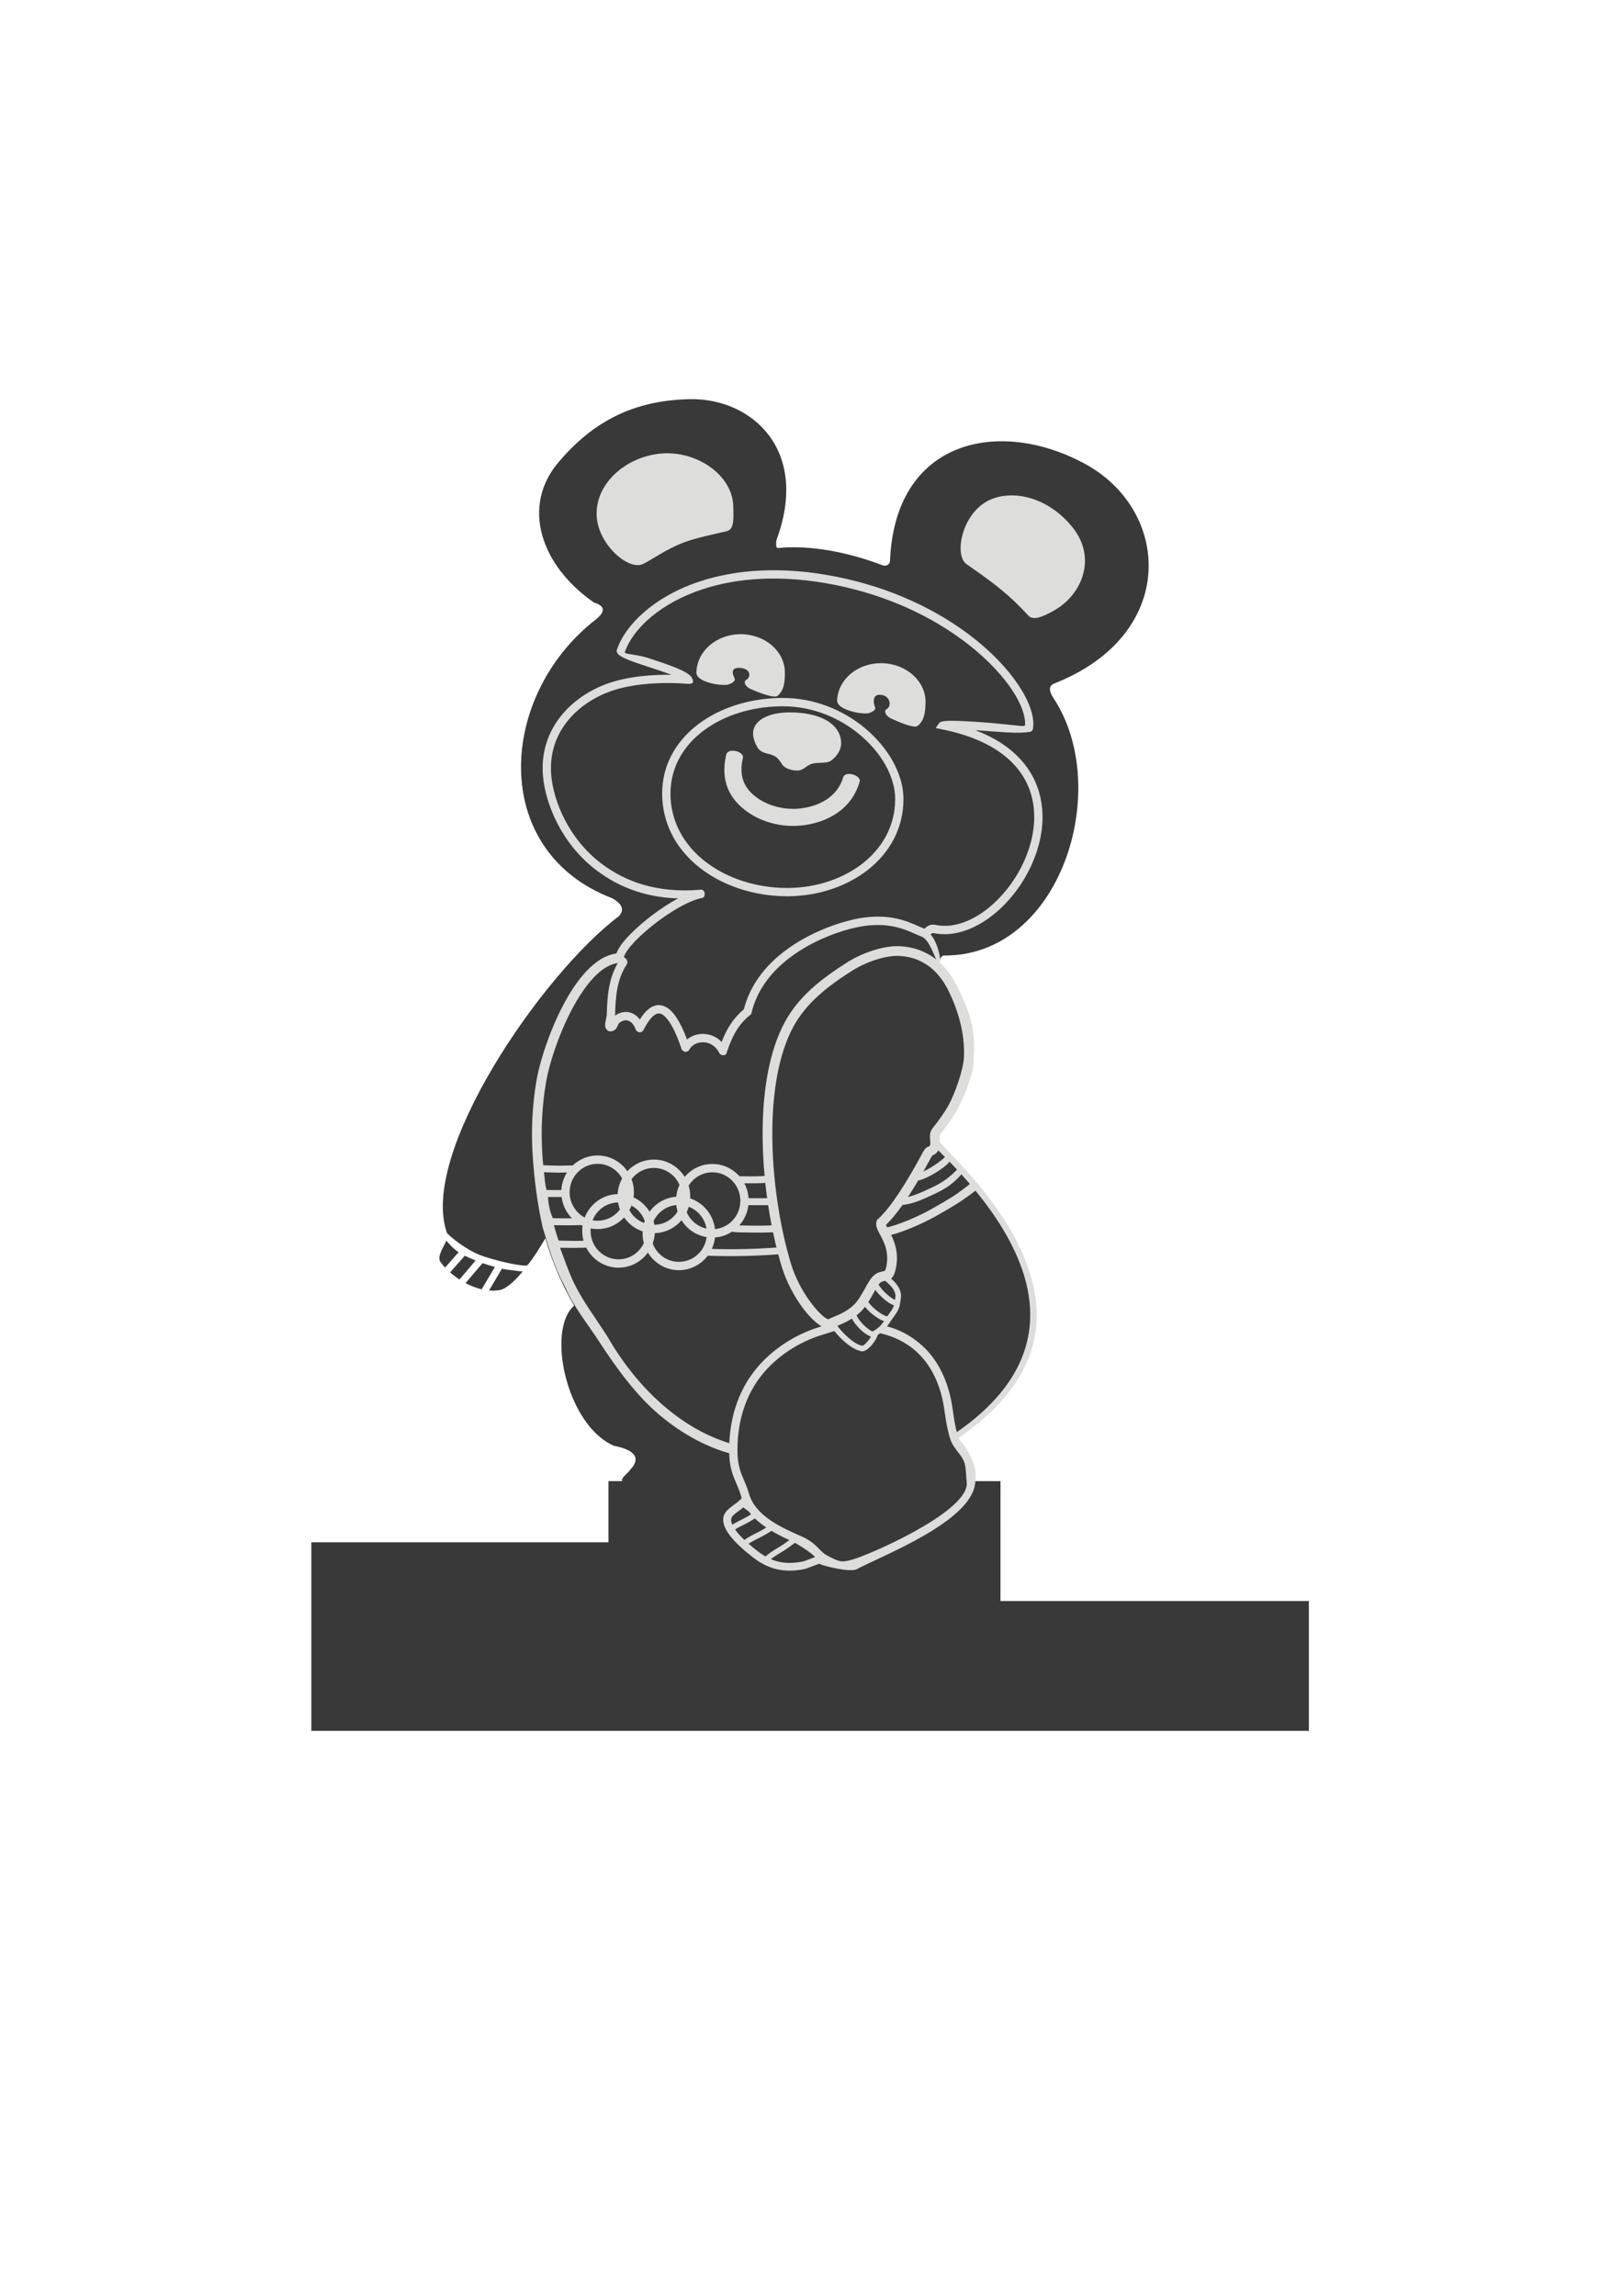 <?xml version="1.0" encoding="UTF-8"?>
<!DOCTYPE svg PUBLIC "-//W3C//DTD SVG 1.1//EN" "http://www.w3.org/Graphics/SVG/1.1/DTD/svg11.dtd">
<!-- Creator: CorelDRAW -->
<svg xmlns="http://www.w3.org/2000/svg" xmlns:xlink="http://www.w3.org/1999/xlink" xmlns:svg="http://www.w3.org/2000/svg" xmlns:dc="http://purl.org/dc/elements/1.1/" xmlns:cc="http://web.resource.org/cc/" xmlns:rdf="http://www.w3.org/1999/02/22-rdf-syntax-ns#" xml:space="preserve" width="210mm" height="297mm" style="shape-rendering:geometricPrecision; text-rendering:geometricPrecision; image-rendering:optimizeQuality; fill-rule:evenodd; clip-rule:evenodd" viewBox="0 0 210 297">
 <defs>
  <style type="text/css">
   <![CDATA[
    .fil2 {fill:white}
    .fil0 {fill:#393939}
    .fil3 {fill:#23201D;fill-rule:nonzero}
    .fil1 {fill:#DDDDDC;fill-rule:nonzero}
    .fil4 {fill:white;fill-rule:nonzero}
   ]]>
  </style>
 </defs>
 <g id="Слой_x0020_1">
  <polygon class="fil0" points="129.454,191.608 78.73,191.608 78.73,199.524 40.284,199.524 40.284,223.916 129.131,223.916 169.355,223.916 169.355,207.116 129.451,207.116 "/>
  <path class="fil0" d="M100.457 69.882c-0.004,0.378 -0.148,1.043 0.238,1.006 4.216,-0.399 9.06,0.552 13.462,2.226 0.254,0.097 0.851,0.158 0.999,-0.486 0.598,-15.864 14.252,-18.644 25.312,-12.575 11.06,6.069 11.981,22.116 -4.151,28.406 -0.869,0.419 -0.319,1.378 0.056,1.951 7.591,11.627 0.917,33.331 -14.252,33.202 -0.68,0.105 -0.65,1.504 -0.322,1.879 5.095,5.819 6.11,13.563 -0.399,21.482 -0.203,0.256 -0.122,0.586 0.059,0.768 13.784,13.902 18.411,26.863 2.896,37.749 -0.333,0.258 -0.446,0.628 -0.267,0.844 7.286,8.775 -6.404,12.801 -13.201,16.685 -0.892,0.554 -3.908,-0.426 -4.88,-0.6 -0.701,0.067 -0.735,0.152 -1.012,0.26 -2.998,1.174 -5.37,0.923 -7.128,-0.663 -1.558,-1.317 -2.327,-2.45 -3.886,-3.766 -1.067,-1.25 -0.847,-3.034 0.904,-3.648 1.942,-0.953 0.755,-3.595 -1.773,-1.612 -3.312,3.244 -10.871,1.891 -12.567,-1.222 -0.331,-0.608 0.695,-1.12 1.043,-1.68 1.318,-1.448 0.658,-2.482 -2.176,-3.062 -6.105,-2.667 -8.764,-14.96 -5.127,-18.12 -1.488,-2.574 -2.821,-5.5 -3.715,-8.723 -0.851,1.452 -1.425,2.355 -2.201,3.36l-0.134 0.123c-0.314,0.29 -4.281,-0.575 -6.267,-1.358 -1.442,-0.569 -3.631,-2.164 -4.144,-2.828l0.101 0.34c-0.003,-0.052 -0.013,-0.101 -0.03,-0.146 -3.923,-10.27 12.35,-33.796 22.205,-41.169 0.715,-0.828 0.405,-1.6 -0.931,-2.319 -15.922,-6.121 -14.758,-26.278 -1.977,-36.128 1.238,-1.045 0.973,-1.705 -0.323,-2.1 -6.829,-4.706 -9.642,-12.521 -4.388,-18.411 4.321,-5.005 9.496,-7.774 16.794,-7.908 7.962,-0.146 15.55,6.547 11.179,18.242zm-32.819 94.596c-1.21,1.46 -2.261,2.298 -3.009,2.42 -0.445,0.073 -0.898,0.085 -1.353,0.046l1.668 -2.813c0.733,0.164 1.388,0.183 1.852,0.267 0.329,0.06 0.609,0.083 0.842,0.08zm-5.316 2.312c-0.718,-0.168 -1.424,-0.448 -2.087,-0.802l2.203 -2.583c0.535,0.188 1.076,0.356 1.595,0.498l-1.71 2.886zm-2.873 -1.267c-0.223,-0.146 -0.44,-0.299 -0.647,-0.458 -0.195,-0.149 -0.383,-0.304 -0.562,-0.463l1.907 -2.161c0.435,0.222 0.905,0.432 1.39,0.626l-2.087 2.456zm-1.855 -1.548c-0.214,-0.229 -0.41,-0.461 -0.583,-0.693 -0.519,-0.698 0.354,-1.889 0.745,-2.783l-0 0.001c0.289,0.374 1.013,1.14 1.586,1.492l-1.748 1.982z"/>
  <path class="fil1" d="M101.295 90.289c4.088,0 7.795,1.577 10.564,3.862 3.075,2.537 5.004,5.965 5.039,9.105l0 0.004 0 0.185 0 0.002c-0.019,3.729 -1.787,6.843 -4.54,9.033 -2.721,2.164 -6.412,3.422 -10.316,3.465l-0.004 0 -0.298 0.001 -0.002 0c-4.153,-0.022 -8.2,-1.339 -11.187,-3.679 -2.785,-2.181 -4.656,-5.246 -4.859,-8.979 -0.012,-0.228 -0.018,-0.437 -0.018,-0.626 0,-3.561 1.667,-6.553 4.331,-8.706 2.626,-2.122 6.227,-3.422 10.145,-3.635 0.396,-0.021 0.779,-0.032 1.146,-0.032zm-16.623 68.16c0.973,-0.018 1.853,-0.425 2.492,-1.074 0.192,-0.195 0.363,-0.412 0.508,-0.646 -0.081,-0.269 -0.14,-0.549 -0.173,-0.836 -0.864,0.082 -1.639,0.471 -2.218,1.058 -0.291,0.295 -0.533,0.641 -0.712,1.024 0.042,0.155 0.076,0.313 0.103,0.474zm36.962 -10.514c3.995,3.851 9.47,9.894 11.584,16.668 2.295,7.056 0.702,14.605 -9.177,21.414 0.04,0.094 0.08,0.178 0.122,0.249 0.704,0.865 0.912,1.112 1.337,1.972 0.111,0.226 0.237,0.471 0.372,0.833 0.39,1.08 0.453,1.803 0.299,2.837 -0.573,4.958 -11.866,9.267 -15.384,11.124 -0.947,0.34 -3.782,-0.342 -4.657,-0.672 -0.044,-0.017 -0.086,-0.041 -0.125,-0.071 -0.575,0.217 -1.761,0.662 -1.855,0.684l0 0c-1.36,0.277 -2.541,0.286 -3.636,0.032 -1.1,-0.255 -2.1,-0.772 -3.096,-1.543 -1.01,-0.784 -2.211,-1.81 -2.985,-2.832 -0.896,-1.181 -1.247,-2.371 -0.288,-3.292 0.351,-0.338 0.661,-0.557 0.922,-0.743 0.267,-0.19 0.784,-0.588 0.898,-0.795 -0.032,-0.094 -0.061,-0.189 -0.088,-0.285 -0.174,-0.616 -0.393,-1.124 -0.605,-1.619 -0.448,-1.044 -0.873,-2.036 -0.923,-3.894 -3.119,-0.888 -6.172,-2.57 -8.976,-4.918 -2.965,-2.482 -5.564,-6.005 -7.862,-9.547 -1.419,-2.193 -3.329,-4.529 -4.393,-7.048 -1.541,-2.835 -2.091,-5.097 -2.902,-7.695 -0.709,-3.189 -1.103,-6.32 -1.299,-9.408 -0.202,-3.188 -0.037,-6.349 0.462,-9.401 0.483,-2.952 2.195,-8.113 4.602,-11.873 1.629,-2.546 3.6,-4.48 5.785,-4.771 0.071,-0.227 0.185,-0.466 0.337,-0.716 0.34,-0.559 0.887,-1.207 1.564,-1.883 1.611,-1.606 3.898,-3.352 6.062,-4.517 -4.499,-0.147 -7.881,-1.624 -10.537,-3.627 -4.565,-3.441 -6.612,-8.638 -6.931,-12.154 -0.253,-2.801 0.491,-5.213 1.837,-7.169 1.535,-2.23 3.855,-3.86 6.366,-4.794 2.837,-1.054 6.239,-1.217 8.418,-1.188 -0.946,-0.358 -2.157,-0.754 -3.279,-1.121 -2.163,-0.707 -4.049,-1.324 -3.789,-2.109l0.002 0c1.038,-3.129 4.713,-6.877 10.803,-8.871 4.539,-1.486 10.436,-2.012 17.594,-0.587 7.151,1.423 12.941,4.303 17.176,7.489 5.687,4.279 8.597,9.181 8.293,11.936 -0.035,0.643 -0.223,0.635 -1.017,0.718 -1.416,0.147 -4.055,-0.137 -6.177,-0.269l-0.287 -0.019c5.093,1.939 7.627,5.154 8.416,8.691 0.414,1.857 0.343,3.796 -0.095,5.677 -0.434,1.866 -1.232,3.684 -2.273,5.316 -2.798,4.387 -7.384,7.436 -11.486,6.558 -0.136,-0.007 -0.258,0.091 -0.366,0.179 0.755,0.786 1.325,2.697 1.252,3.687 -0.038,0.512 -0.365,-0.399 -0.432,-0.375 -0.179,0.063 -0.848,-2.579 -1.977,-3.031 -0.259,-0.099 -0.527,-0.217 -0.818,-0.345 -1.4,-0.618 -3.372,-1.488 -6.657,-1.019 -2.126,0.303 -6.322,1.564 -9.725,4.206 -2.209,1.715 -4.078,4.013 -4.798,7.005l-0.044 0.183 -0.144 0.114c-0.898,0.717 -1.522,1.543 -1.983,2.371 -0.468,0.842 -0.776,1.701 -1.03,2.453 -0.075,0.502 -0.77,0.503 -0.993,0.065 -0.259,-0.524 -0.636,-0.889 -1.058,-1.106 -0.33,-0.171 -0.688,-0.255 -1.037,-0.258 -0.348,-0.003 -0.69,0.073 -0.989,0.22 -0.332,0.164 -0.611,0.419 -0.784,0.753 -0.366,0.522 -0.913,0.152 -0.989,-0.078 -0.569,-1.708 -1.2,-3.1 -1.874,-3.918 -0.307,-0.372 -0.609,-0.61 -0.899,-0.68 -0.249,-0.06 -0.522,0.013 -0.82,0.245 -0.422,0.329 -0.871,0.941 -1.346,1.884 -0.202,0.406 -0.796,0.362 -0.987,-0.059 -0.17,-0.468 -0.399,-0.789 -0.653,-0.982 -0.21,-0.159 -0.444,-0.23 -0.673,-0.223 -0.243,0.007 -0.494,0.101 -0.725,0.265 -0.317,0.226 -0.326,0.832 -0.773,1.047 -0.401,0.193 -0.786,0.19 -1.037,-0.251 -0.29,-0.509 0.085,-1.212 0.108,-1.871 0.069,-2.049 0.149,-4.385 1.424,-6.598 -1.763,0.23 -3.45,1.941 -4.898,4.202 -2.313,3.614 -3.956,8.566 -4.42,11.396 -0.485,2.959 -0.644,6.026 -0.448,9.121 0.03,0.476 0.069,0.953 0.116,1.43 0.301,0.027 0.73,0.036 1.116,0.044 0.267,0.005 0.518,0.01 0.635,0.016 0.242,0.011 0.489,0.003 0.733,-0.005 0.21,-0.007 0.915,-0.023 1.339,-0.023 0.842,-0.798 1.972,-1.289 3.213,-1.289 1.298,0 2.475,0.535 3.326,1.399 0.193,0.195 0.369,0.408 0.526,0.635l0.102 -0.107c0.852,-0.864 2.028,-1.399 3.326,-1.399 1.298,0 2.475,0.535 3.326,1.399 0.25,0.254 0.473,0.536 0.662,0.842 0.08,-0.095 0.163,-0.186 0.25,-0.274 0.852,-0.864 2.028,-1.399 3.326,-1.399 1.298,0 2.475,0.535 3.326,1.399 0.06,0.061 0.118,0.123 0.175,0.187 0.417,0.021 1.504,0.031 1.889,0.02 0.252,-0.007 0.49,-0.014 0.601,-0.014 0.23,0 0.462,-0.02 0.693,-0.039l0.08 -0.007c-0.183,-1.998 -0.276,-4.029 -0.254,-6.027 0.056,-5.186 0.879,-10.173 2.854,-13.84 0.901,-1.673 2.081,-3.08 3.459,-4.336 1.355,-1.235 2.906,-2.328 4.575,-3.39 1.036,-0.659 2.26,-1.219 3.465,-1.596 1.187,-0.372 2.372,-0.572 3.362,-0.527 0.344,0.015 0.68,0.05 1.006,0.102l0.002 0c2.963,0.469 5.078,2.355 6.405,5.011l-0.002 0.001c1.288,2.578 2.547,5.35 2.175,9.307 0.103,1.976 -1.256,5.142 -2.129,6.724 -0.612,1.109 -1.376,2.133 -2.212,3.204 -0.078,0.1 -0.054,0.381 -0.031,0.662 0.014,0.173 0.029,0.346 0.027,0.519zm2.165 37.337c9.438,-6.541 10.714,-13.838 8.656,-20.431 -1.232,-3.948 -3.65,-7.656 -6.235,-10.81 -0.496,0.395 -1.641,1.215 -2.31,1.638 -0.838,0.529 -1.802,1.092 -2.751,1.624 -1.055,0.592 -2.166,1.119 -3.201,1.547 -0.99,0.409 -1.912,0.727 -2.653,0.922 0.54,1.103 1.068,2.62 0.52,4.699 -0.13,0.493 -0.308,0.773 -0.522,0.943 0.277,0.251 0.527,0.509 0.731,0.781 0.329,0.439 0.537,0.91 0.548,1.436 0.004,0.208 -0.028,0.392 -0.061,0.578 -0.019,0.11 -0.04,0.223 -0.049,0.334 -0.069,0.782 -0.478,1.34 -0.896,1.911 -0.114,0.156 -0.231,0.315 -0.335,0.473l-0.001 -0 -0.039 0.059c-0.138,0.21 -0.272,0.413 -0.419,0.609 1.632,0.446 2.931,1.153 4.112,2.121 2.482,2.033 3.912,5.088 4.392,8.742 0.086,0.65 0.265,1.885 0.513,2.825zm1.697 -32.105c-0.367,-0.429 -0.736,-0.847 -1.104,-1.253 -0.35,0.456 -1.033,1.064 -1.474,1.389 -0.648,0.477 -1.429,0.896 -2.066,1.184l0 -0 -0.408 0.188c-1.021,0.474 -2.305,1.069 -3.663,1.205 -0.748,1.057 -1.463,1.921 -2.149,2.581 0.029,0.067 0.086,0.178 0.16,0.32 0.729,-0.172 1.698,-0.498 2.757,-0.935 0.987,-0.408 2.055,-0.917 3.083,-1.493 0.95,-0.532 1.9,-1.087 2.704,-1.595 0.644,-0.407 1.713,-1.23 2.159,-1.591zm-1.667 -1.866c-0.327,-0.351 -0.651,-0.692 -0.971,-1.021 -0.377,0.503 -1.224,1.08 -1.748,1.396l-0.001 -0.001 -0.207 0.126 0.001 0.001c-0.333,0.205 -0.655,0.376 -0.989,0.528 -0.321,0.146 -0.661,0.275 -1.04,0.401l-0.029 -0.087c-0.469,0.799 -0.924,1.536 -1.364,2.207 0.934,-0.224 1.836,-0.642 2.587,-0.991l0.411 -0.189 0.003 -0.002c0.592,-0.268 1.313,-0.654 1.905,-1.089 0.369,-0.272 1.135,-0.907 1.441,-1.278zm-1.561 -1.622c-0.294,-0.296 -0.583,-0.582 -0.866,-0.857 -0.269,0.454 -0.499,0.547 -0.727,0.639 -0.032,0.013 -0.064,0.026 -0.132,0.152 -0.361,0.672 -0.715,1.315 -1.06,1.926l0.064 -0.028c0.295,-0.134 0.584,-0.289 0.887,-0.475l0.003 0 0.21 -0.128 0 -0.002c0.412,-0.249 1.26,-0.849 1.621,-1.228zm-27.519 47.562c0.1,-0.063 0.204,-0.124 0.311,-0.185l0.001 0.001c0.32,-0.182 0.647,-0.347 0.971,-0.506 0.401,-0.197 0.788,-0.426 1.149,-0.65 -0.099,-0.116 -0.194,-0.234 -0.286,-0.355 -0.244,-0.184 -0.485,-0.363 -0.726,-0.537 -0.151,0.145 -0.324,0.267 -0.52,0.406 -0.226,0.161 -0.493,0.35 -0.806,0.652 -0.309,0.297 -0.299,0.71 -0.093,1.175zm10.644 4.101c-0.744,-0.682 -1.625,-1.228 -2.535,-1.753 -0.495,0.373 -1.057,0.794 -1.67,1.159 -0.335,0.199 -0.667,0.4 -0.962,0.6 -0.174,0.117 -0.336,0.235 -0.482,0.354 0.324,0.139 0.654,0.247 0.993,0.326 0.954,0.221 1.997,0.21 3.211,-0.037l0.002 0c0.093,-0.019 0.929,-0.338 1.499,-0.557l-0.056 -0.091zm-6.344 0.013c0.221,-0.206 0.486,-0.407 0.776,-0.603 0.316,-0.213 0.656,-0.421 0.997,-0.622 0.466,-0.276 0.908,-0.594 1.314,-0.896 -0.766,-0.352 -1.553,-0.742 -2.305,-1.192 -0.447,0.281 -0.938,0.579 -1.461,0.837 -0.346,0.17 -0.692,0.344 -1.006,0.522 -0.179,0.102 -0.348,0.205 -0.5,0.309 0.393,0.344 0.794,0.668 1.169,0.96 0.339,0.263 0.676,0.491 1.018,0.686zm-2.729 -2.14c0.207,-0.152 0.441,-0.299 0.689,-0.44 0.328,-0.186 0.685,-0.366 1.043,-0.542 0.382,-0.189 0.754,-0.404 1.104,-0.619l-0.202 -0.139 -0.002 0c-0.454,-0.318 -0.883,-0.664 -1.272,-1.042 -0.409,0.257 -0.857,0.527 -1.334,0.762 -0.332,0.163 -0.658,0.327 -0.934,0.484l0 0.002c-0.105,0.059 -0.206,0.119 -0.302,0.18 0.038,0.055 0.079,0.109 0.12,0.164 0.301,0.397 0.679,0.8 1.088,1.189zm-1.957 -12.517c0.082,-1.879 0.416,-3.612 0.978,-5.186 0.681,-1.907 1.696,-3.586 2.999,-5.02 1.451,-1.595 3.233,-2.879 5.098,-3.798 0.938,-0.462 1.899,-0.833 2.852,-1.106 -0.77,-0.467 -1.666,-1.351 -2.504,-2.497 -1.041,-1.423 -2.046,-3.279 -2.64,-5.237 -0.155,-0.51 -0.305,-1.039 -0.45,-1.585 -1.447,0.107 -2.949,0.18 -4.476,0.213 -1.546,0.033 -3.105,0.023 -4.643,-0.036 -0.126,0.168 -0.263,0.326 -0.41,0.475 -0.852,0.863 -2.028,1.399 -3.326,1.399 -1.298,0 -2.475,-0.535 -3.326,-1.399 -0.26,-0.264 -0.491,-0.559 -0.685,-0.879 -0.142,0.197 -0.299,0.382 -0.469,0.554 -0.852,0.864 -2.028,1.399 -3.326,1.399 -1.298,0 -2.475,-0.535 -3.326,-1.399 -0.344,-0.349 -0.635,-0.752 -0.86,-1.195 -1.094,0.045 -2.372,0.04 -3.386,0.019 0.561,1.45 1.095,3.1 1.785,4.521 1.193,2.455 2.854,4.617 4.349,6.97 2.126,3.696 4.723,6.815 7.581,9.208 2.571,2.153 5.351,3.715 8.184,4.577zm13.595 -14.507c-0.459,0.143 -1.378,0.434 -1.46,0.458 -0.861,0.252 -1.731,0.592 -2.584,1.012 -1.75,0.862 -3.42,2.065 -4.778,3.558 -1.206,1.327 -2.147,2.884 -2.78,4.657 -0.617,1.73 -0.943,3.664 -0.938,5.785 0.004,1.856 0.413,2.81 0.844,3.815 0.225,0.525 0.457,1.065 0.65,1.75 0.402,1.419 1.42,2.5 2.66,3.37l-0.001 0.001c1.283,0.899 2.828,1.585 4.194,2.186 1.149,0.505 1.746,1.113 2.267,1.642 0.292,0.298 0.558,0.567 0.874,0.743l0.002 0.002c0.924,0.512 1.466,0.744 1.908,0.804 0.41,0.056 0.809,-0.044 1.423,-0.201 1.861,-0.476 14.645,-5.953 14.86,-9.757 -0.107,-1.093 -0.099,-1.968 -0.274,-2.693 -0.353,-1.036 -0.926,-1.383 -1.591,-2.51 -0.491,-0.833 -0.864,-3.072 -1.015,-4.225 -0.445,-3.382 -1.75,-6.195 -4.009,-8.046 -1.162,-0.952 -2.584,-1.654 -4.278,-2.054 -0.024,-0.019 -0.019,-0.018 -0.057,0.002 -0.101,0.051 -0.191,0.131 -0.297,0.195 -0.045,0.168 -0.13,0.362 -0.243,0.56 -0.193,0.339 -0.475,0.717 -0.765,1.008 -0.332,0.332 -0.701,0.567 -1.028,0.563 -0.091,-0.001 -0.179,-0.019 -0.261,-0.055 -0.618,-0.133 -1.381,-0.636 -2.072,-1.248 -0.466,-0.412 -0.906,-0.88 -1.253,-1.32zm0.388 -0.672c0.331,0.461 0.816,0.991 1.339,1.455 0.625,0.554 1.289,1 1.778,1.091l0.06 0.011 0.038 0.022c0.111,-0.007 0.299,-0.153 0.501,-0.355 0.239,-0.239 0.469,-0.544 0.63,-0.818 -0.357,-0.138 -0.749,-0.39 -1.117,-0.704 -0.543,-0.463 -1.058,-1.073 -1.34,-1.641 -0.707,0.452 -1.386,0.733 -1.889,0.939zm2.485 -1.359c0.217,0.503 0.698,1.077 1.211,1.515 0.305,0.26 0.611,0.469 0.858,0.575l0 -0.009 0.183 -0.101c0.625,-0.344 0.976,-0.761 1.296,-1.225 -0.431,-0.151 -0.965,-0.471 -1.457,-0.868 -0.367,-0.295 -0.719,-0.638 -0.997,-0.991 -0.197,0.261 -0.407,0.502 -0.632,0.711 -0.152,0.141 -0.306,0.271 -0.462,0.392zm1.523 -1.727c0.25,0.363 0.622,0.736 1.018,1.055 0.54,0.435 1.102,0.758 1.431,0.799l0.194 -0.267c0.271,-0.369 0.537,-0.733 0.672,-1.14 -0.38,-0.148 -0.822,-0.432 -1.24,-0.782 -0.434,-0.363 -0.858,-0.803 -1.167,-1.235l-0.211 0.377c-0.214,0.383 -0.444,0.795 -0.696,1.193zm1.323 -2.244c0.259,0.446 0.726,0.951 1.213,1.358 0.327,0.273 0.65,0.498 0.907,0.623l0.017 -0.095c0.028,-0.157 0.055,-0.311 0.052,-0.439 -0.007,-0.358 -0.161,-0.695 -0.405,-1.02 -0.236,-0.315 -0.558,-0.62 -0.917,-0.922l-0.069 0.013c-0.206,0.04 -0.444,0.086 -0.659,0.311 -0.043,0.045 -0.09,0.103 -0.139,0.17zm-25.495 -8.332c-0.08,0.094 -0.163,0.186 -0.25,0.274 -0.825,0.836 -1.954,1.365 -3.204,1.397 -0.028,0.466 -0.123,0.915 -0.275,1.336 0.184,0.494 0.469,0.937 0.829,1.302 0.654,0.663 1.559,1.074 2.559,1.074 1,0 1.905,-0.411 2.559,-1.074 0.552,-0.559 0.926,-1.3 1.032,-2.127 -1.003,-0.161 -1.903,-0.644 -2.59,-1.341 -0.25,-0.254 -0.473,-0.536 -0.662,-0.842zm0.935 -1.745c-0.071,0.243 -0.16,0.478 -0.266,0.704 0.183,0.425 0.442,0.807 0.76,1.129 0.484,0.491 1.106,0.844 1.802,0.994 -0.128,-0.77 -0.492,-1.459 -1.012,-1.986 -0.36,-0.365 -0.797,-0.654 -1.284,-0.84zm-0.015 -2.735c0.133,0.441 0.205,0.908 0.205,1.392 0,0.088 -0.003,0.177 -0.007,0.264 0.712,0.236 1.35,0.64 1.868,1.165 0.727,0.738 1.218,1.716 1.343,2.805 0.864,-0.082 1.639,-0.471 2.218,-1.058 0.656,-0.666 1.063,-1.588 1.063,-2.607 0,-1.019 -0.407,-1.942 -1.063,-2.607 -0.654,-0.663 -1.559,-1.074 -2.559,-1.074 -1,0 -1.905,0.411 -2.559,1.074 -0.192,0.195 -0.363,0.412 -0.508,0.647zm-12.429 4.486c0.211,0.039 0.43,0.059 0.653,0.059 1,0 1.905,-0.411 2.559,-1.074 0.118,-0.119 0.228,-0.247 0.329,-0.383 -0.11,-0.291 -0.193,-0.597 -0.245,-0.912 -0.973,0.018 -1.853,0.425 -2.492,1.074 -0.344,0.349 -0.62,0.769 -0.804,1.236zm3.212 -6.23c-0.654,-0.663 -1.559,-1.074 -2.559,-1.074 -1,0 -1.905,0.411 -2.559,1.074 -0.656,0.666 -1.063,1.588 -1.063,2.607 0,1.019 0.407,1.942 1.063,2.607 0.259,0.263 0.559,0.486 0.887,0.66 0.238,-0.619 0.601,-1.175 1.056,-1.636 0.825,-0.836 1.954,-1.365 3.204,-1.397 0.044,-0.728 0.25,-1.413 0.583,-2.017 -0.166,-0.304 -0.372,-0.581 -0.611,-0.825zm0.869 5.862l-0.102 0.107c-0.852,0.864 -2.028,1.399 -3.326,1.399 -0.307,0 -0.608,-0.03 -0.898,-0.087 -0.009,0.105 -0.013,0.212 -0.013,0.32 0,1.019 0.407,1.942 1.063,2.607 0.654,0.663 1.559,1.074 2.559,1.074 1,0 1.905,-0.411 2.559,-1.074 0.291,-0.295 0.533,-0.641 0.712,-1.024 -0.109,-0.401 -0.167,-0.823 -0.167,-1.258 0,-0.088 0.003,-0.176 0.007,-0.264 -0.712,-0.236 -1.35,-0.64 -1.868,-1.165 -0.193,-0.195 -0.369,-0.408 -0.526,-0.635zm0.953 -1.529c-0.078,0.202 -0.168,0.398 -0.272,0.585 0.165,0.304 0.372,0.581 0.611,0.824 0.36,0.365 0.797,0.654 1.284,0.84 0.028,-0.097 0.059,-0.193 0.093,-0.287 -0.184,-0.494 -0.469,-0.937 -0.829,-1.302 -0.259,-0.263 -0.559,-0.486 -0.888,-0.66zm43.037 -73.015c-4.12,-3.099 -9.759,-5.902 -16.738,-7.29 -6.96,-1.385 -12.672,-0.881 -17.054,0.553 -5.58,1.827 -8.981,5.142 -10.034,7.952 -0.065,0.177 -0.134,0.302 0.115,0.368 0.462,0.124 1.669,0.208 2.903,0.611 2.412,0.789 5.201,1.701 5.598,2.564 0.304,0.551 0.123,0.805 -0.544,0.761 -0.017,-0.001 -5.814,-0.595 -10.152,1.017 -2.317,0.861 -4.452,2.358 -5.856,4.398 -1.211,1.759 -1.88,3.932 -1.651,6.46 0.298,3.291 2.22,8.158 6.509,11.392 3.039,2.291 7.156,3.86 12.865,3.359 0.607,-0.005 0.609,0.992 0.144,1.067 -2.29,0.427 -6.122,3.047 -8.423,5.342 -0.619,0.617 -1.11,1.197 -1.404,1.68 -0.214,0.352 -0.317,0.6 -0.267,0.69 0.004,0.006 0.029,0.018 0.079,0.033 0.338,0.189 0.404,0.601 0.287,0.809 -1.383,2.094 -1.464,4.452 -1.533,6.501l-0.006 0.17 0.01 -0.007c0.402,-0.286 0.857,-0.448 1.315,-0.463 0.472,-0.015 0.941,0.123 1.356,0.438 0.187,0.141 0.363,0.318 0.522,0.532 0.385,-0.617 0.77,-1.065 1.153,-1.364 0.578,-0.45 1.157,-0.581 1.731,-0.443 0.532,0.128 1.026,0.491 1.48,1.042 0.632,0.767 1.215,1.934 1.743,3.35 0.182,-0.154 0.383,-0.284 0.597,-0.39 0.448,-0.221 0.957,-0.335 1.474,-0.33 0.516,0.005 1.041,0.127 1.522,0.376 0.32,0.166 0.622,0.387 0.89,0.666 0.203,-0.528 0.446,-1.084 0.757,-1.645 0.497,-0.894 1.164,-1.787 2.111,-2.575 0.817,-3.179 2.803,-5.613 5.141,-7.427 3.575,-2.775 7.992,-4.101 10.231,-4.421 3.592,-0.512 5.728,0.43 7.244,1.099 0.278,0.123 0.536,0.236 0.767,0.325 0.026,0.01 0.032,-0.057 0.095,-0.109 0.285,-0.232 0.604,-0.492 1.209,-0.409l0.042 0.006c3.641,0.792 7.794,-2.034 10.373,-6.078 0.975,-1.528 1.722,-3.233 2.13,-4.983 0.404,-1.735 0.472,-3.511 0.095,-5.201 -0.891,-3.991 -4.299,-7.548 -11.69,-9.025l-0.818 -0.163 0.485 -0.678c0.072,-0.1 0.261,-0.167 0.542,-0.208l0.002 -0.009 0.026 0.005c0.87,-0.121 2.579,-0.015 4.438,0.099 2.127,0.131 4.465,0.425 5.506,0.508 0.637,0.051 0.608,0.026 0.562,-0.608 -0.187,-2.527 -2.923,-6.626 -7.875,-10.351zm-49.557 75.529c-1.145,0.049 -2.405,0.04 -3.524,0.018 0.204,0.675 0.376,1.321 0.619,1.992 1.003,0.023 2.158,0.05 3.224,0.023 -0.112,-0.407 -0.172,-0.836 -0.172,-1.278 0,-0.224 0.015,-0.444 0.045,-0.659 -0.065,-0.03 -0.129,-0.061 -0.192,-0.094zm-2.525 -3.63l-1.756 0c0.051,0.944 0.224,1.83 0.624,2.742 0.808,0.018 1.65,0.031 2.48,0.021l-0.011 -0.011c-0.716,-0.726 -1.202,-1.685 -1.337,-2.753zm0.7 -3.17c-0.183,-0.002 -0.369,0.004 -0.554,0.01 -0.268,0.009 -0.537,0.017 -0.812,0.005 -0.227,-0.011 -0.412,-0.014 -0.609,-0.018 -0.332,-0.007 -0.694,-0.014 -1.002,-0.034 0.093,0.769 0.102,1.498 0.348,2.308l1.899 0c0.05,-0.832 0.311,-1.607 0.73,-2.271zm18.741 9.888c1.365,0.043 2.739,0.048 4.1,0.019 1.429,-0.03 2.861,-0.099 4.267,-0.201 -0.158,-0.639 -0.308,-1.297 -0.449,-1.971 -1.572,0.076 -3.247,0.034 -4.792,-0.006l-0.517 -0.07c-0.643,0.42 -1.393,0.686 -2.199,0.746 -0.057,0.525 -0.199,1.024 -0.41,1.483zm4.756 -6.558l2.403 0c-0.09,-0.657 -0.171,-1.323 -0.242,-1.992l-0.094 0.008c-0.253,0.021 -0.506,0.042 -0.767,0.042 -0.215,0 -0.39,0.005 -0.576,0.01 -0.258,0.007 -0.799,0.006 -1.278,-0.002 0.312,0.583 0.507,1.238 0.554,1.934zm-1.2 3.514c1.362,0.034 2.807,0.062 4.183,0.001 -0.165,-0.851 -0.316,-1.725 -0.451,-2.615l-2.555 0c-0.118,0.999 -0.543,1.904 -1.177,2.614zm20.68 -34.862c-0.839,-0.038 -1.875,0.141 -2.934,0.473 -1.109,0.347 -2.228,0.856 -3.165,1.453 -1.608,1.024 -3.102,2.075 -4.403,3.262 -1.279,1.167 -2.371,2.466 -3.198,4.002 -1.872,3.475 -2.652,8.257 -2.707,13.255 -0.067,6.151 0.965,12.608 2.414,17.386 0.549,1.81 1.484,3.533 2.453,4.858 0.932,1.275 1.835,2.154 2.376,2.325 0.18,-0.106 0.406,-0.199 0.677,-0.31 0.672,-0.276 1.707,-0.701 2.589,-1.517 0.566,-0.524 1.076,-1.437 1.511,-2.218 0.343,-0.615 0.646,-1.157 0.957,-1.482 0.491,-0.513 0.939,-0.6 1.329,-0.675 0.166,-0.032 0.301,-0.058 0.373,-0.331 0.536,-2.032 -0.226,-3.46 -0.737,-4.417 -0.371,-0.695 -0.646,-1.211 -0.438,-1.77l0.053 -0.141 0.112 -0.102c0.814,-0.744 1.703,-1.861 2.671,-3.313 0.985,-1.478 2.037,-3.283 3.164,-5.38 0.282,-0.524 0.526,-0.624 0.772,-0.723 0.032,-0.013 0.066,-0.027 0.124,-0.128 0.065,-0.113 0.043,-0.38 0.021,-0.646 -0.043,-0.522 -0.087,-1.046 0.297,-1.537 0.797,-1.021 1.524,-1.994 2.099,-3.037 0.786,-1.426 1.901,-4.523 1.976,-6.172 0.148,-3.221 -0.854,-6.313 -2.043,-8.693l-0.002 0c-1.15,-2.303 -2.961,-3.933 -5.475,-4.332l0 -0c-0.278,-0.044 -0.567,-0.073 -0.866,-0.087zm-34.359 31.239c0.517,0.239 0.984,0.57 1.38,0.972 0.261,0.264 0.491,0.559 0.685,0.879 0.142,-0.197 0.299,-0.382 0.469,-0.554 0.775,-0.786 1.821,-1.3 2.981,-1.386 0.059,-0.539 0.206,-1.051 0.428,-1.52 -0.183,-0.425 -0.442,-0.807 -0.76,-1.129 -0.654,-0.663 -1.559,-1.074 -2.559,-1.074 -1,0 -1.905,0.411 -2.559,1.074 -0.118,0.119 -0.228,0.248 -0.329,0.383 0.199,0.527 0.308,1.099 0.308,1.697 0,0.224 -0.015,0.444 -0.045,0.659zm3.714 -96.24c-4.497,0.325 -8.527,3.682 -8.499,7.82 0.027,3.857 4.081,7.343 5.953,6.502 1.16,-0.522 2.926,-1.891 5.271,-2.783 1.642,-0.625 3.631,-1.008 5.632,-1.488 1.05,-0.252 0.83,-1.985 0.83,-3.084 0,-4.138 -4.69,-7.292 -9.187,-6.968zm53.065 9.538c-3.265,-4.064 -8.124,-4.993 -11.096,-3.322 -3.244,1.824 -4.215,6.923 -2.617,8.092 0.991,0.725 2.658,1.797 4.523,3.339 1.306,1.08 2.172,1.916 3.528,3.367 0.711,0.761 2.425,-0.209 3.347,-0.733 3.472,-1.972 5.582,-6.679 2.316,-10.743zm-42.926 13.845c3.16,0 5.723,2.225 5.723,4.969 0,1.158 -0.079,2.292 -0.95,3.005 -0.436,0.356 -2.464,-0.425 -3.574,-0.926 -0.458,-0.207 -0.979,-0.862 -0.443,-1.164 0.561,-0.317 0.601,-1.396 -0.777,-1.522 -1.378,-0.125 -1.01,0.869 -0.771,1.336 0.176,0.345 -0.305,0.639 -0.748,0.797 -0.737,0.265 -4.203,-0.225 -4.183,-1.526 0.044,-2.743 2.563,-4.969 5.723,-4.969zm18.356 3.754c3.159,0.097 5.652,2.399 5.569,5.141 -0.035,1.157 -0.149,2.288 -1.041,2.975 -0.446,0.343 -2.45,-0.499 -3.544,-1.034 -0.451,-0.221 -0.952,-0.891 -0.408,-1.178 0.57,-0.299 0.5,-1.64 -0.728,-1.808 -1.228,-0.168 -1.039,1.101 -0.814,1.575 0.166,0.35 -0.324,0.629 -0.772,0.775 -0.745,0.242 -4.195,-0.353 -4.135,-1.654 0.127,-2.74 2.713,-4.889 5.872,-4.792zm-18.073 12.318c-0.551,2.389 0.234,3.937 1.85,5.094 0.762,0.545 1.661,0.944 2.615,1.178 0.964,0.237 1.984,0.308 2.974,0.196 2.343,-0.266 4.776,-1.421 5.545,-4.032 0.305,-0.916 2.462,-0.209 2.118,0.623 -1.061,3.597 -4.258,5.247 -7.421,5.606 -1.243,0.141 -2.527,0.051 -3.743,-0.248 -1.227,-0.302 -2.388,-0.817 -3.375,-1.524 -2.301,-1.648 -3.499,-3.984 -2.714,-7.385 0.213,-0.932 2.403,-0.455 2.152,0.493zm7.405 -5.898c3.569,0.34 5.315,1.97 5.315,3.927 0,0.851 -0.483,1.633 -1.287,2.244 -0.567,0.431 -1.636,0.184 -2.467,0.41 -0.698,0.19 -1.132,0.891 -1.943,0.891 -0.466,0 -1.043,-0.136 -1.446,-0.368 -0.572,-0.329 -0.379,-0.421 -1.009,-1.142 -0.779,-0.891 -2.079,-0.451 -2.691,-1.512 -0.346,-0.602 -0.551,-1.21 -0.551,-1.755 0,-1.957 2.509,-3.034 6.078,-2.694zm7.655 2.765c-2.59,-2.138 -6.058,-3.613 -9.881,-3.613 -0.384,0 -0.748,0.009 -1.092,0.028 -3.69,0.201 -7.071,1.416 -9.524,3.399 -2.415,1.952 -3.926,4.656 -3.926,7.867 0,0.206 0.005,0.397 0.014,0.571 0.185,3.394 1.897,6.19 4.446,8.186 2.802,2.195 6.611,3.431 10.529,3.452l0.292 -0.001c3.661,-0.04 7.115,-1.213 9.654,-3.233 2.508,-1.995 4.119,-4.821 4.136,-8.193l-0 -0.179c-0.031,-2.824 -1.81,-5.944 -4.647,-8.284z"/>
</g>
</svg>